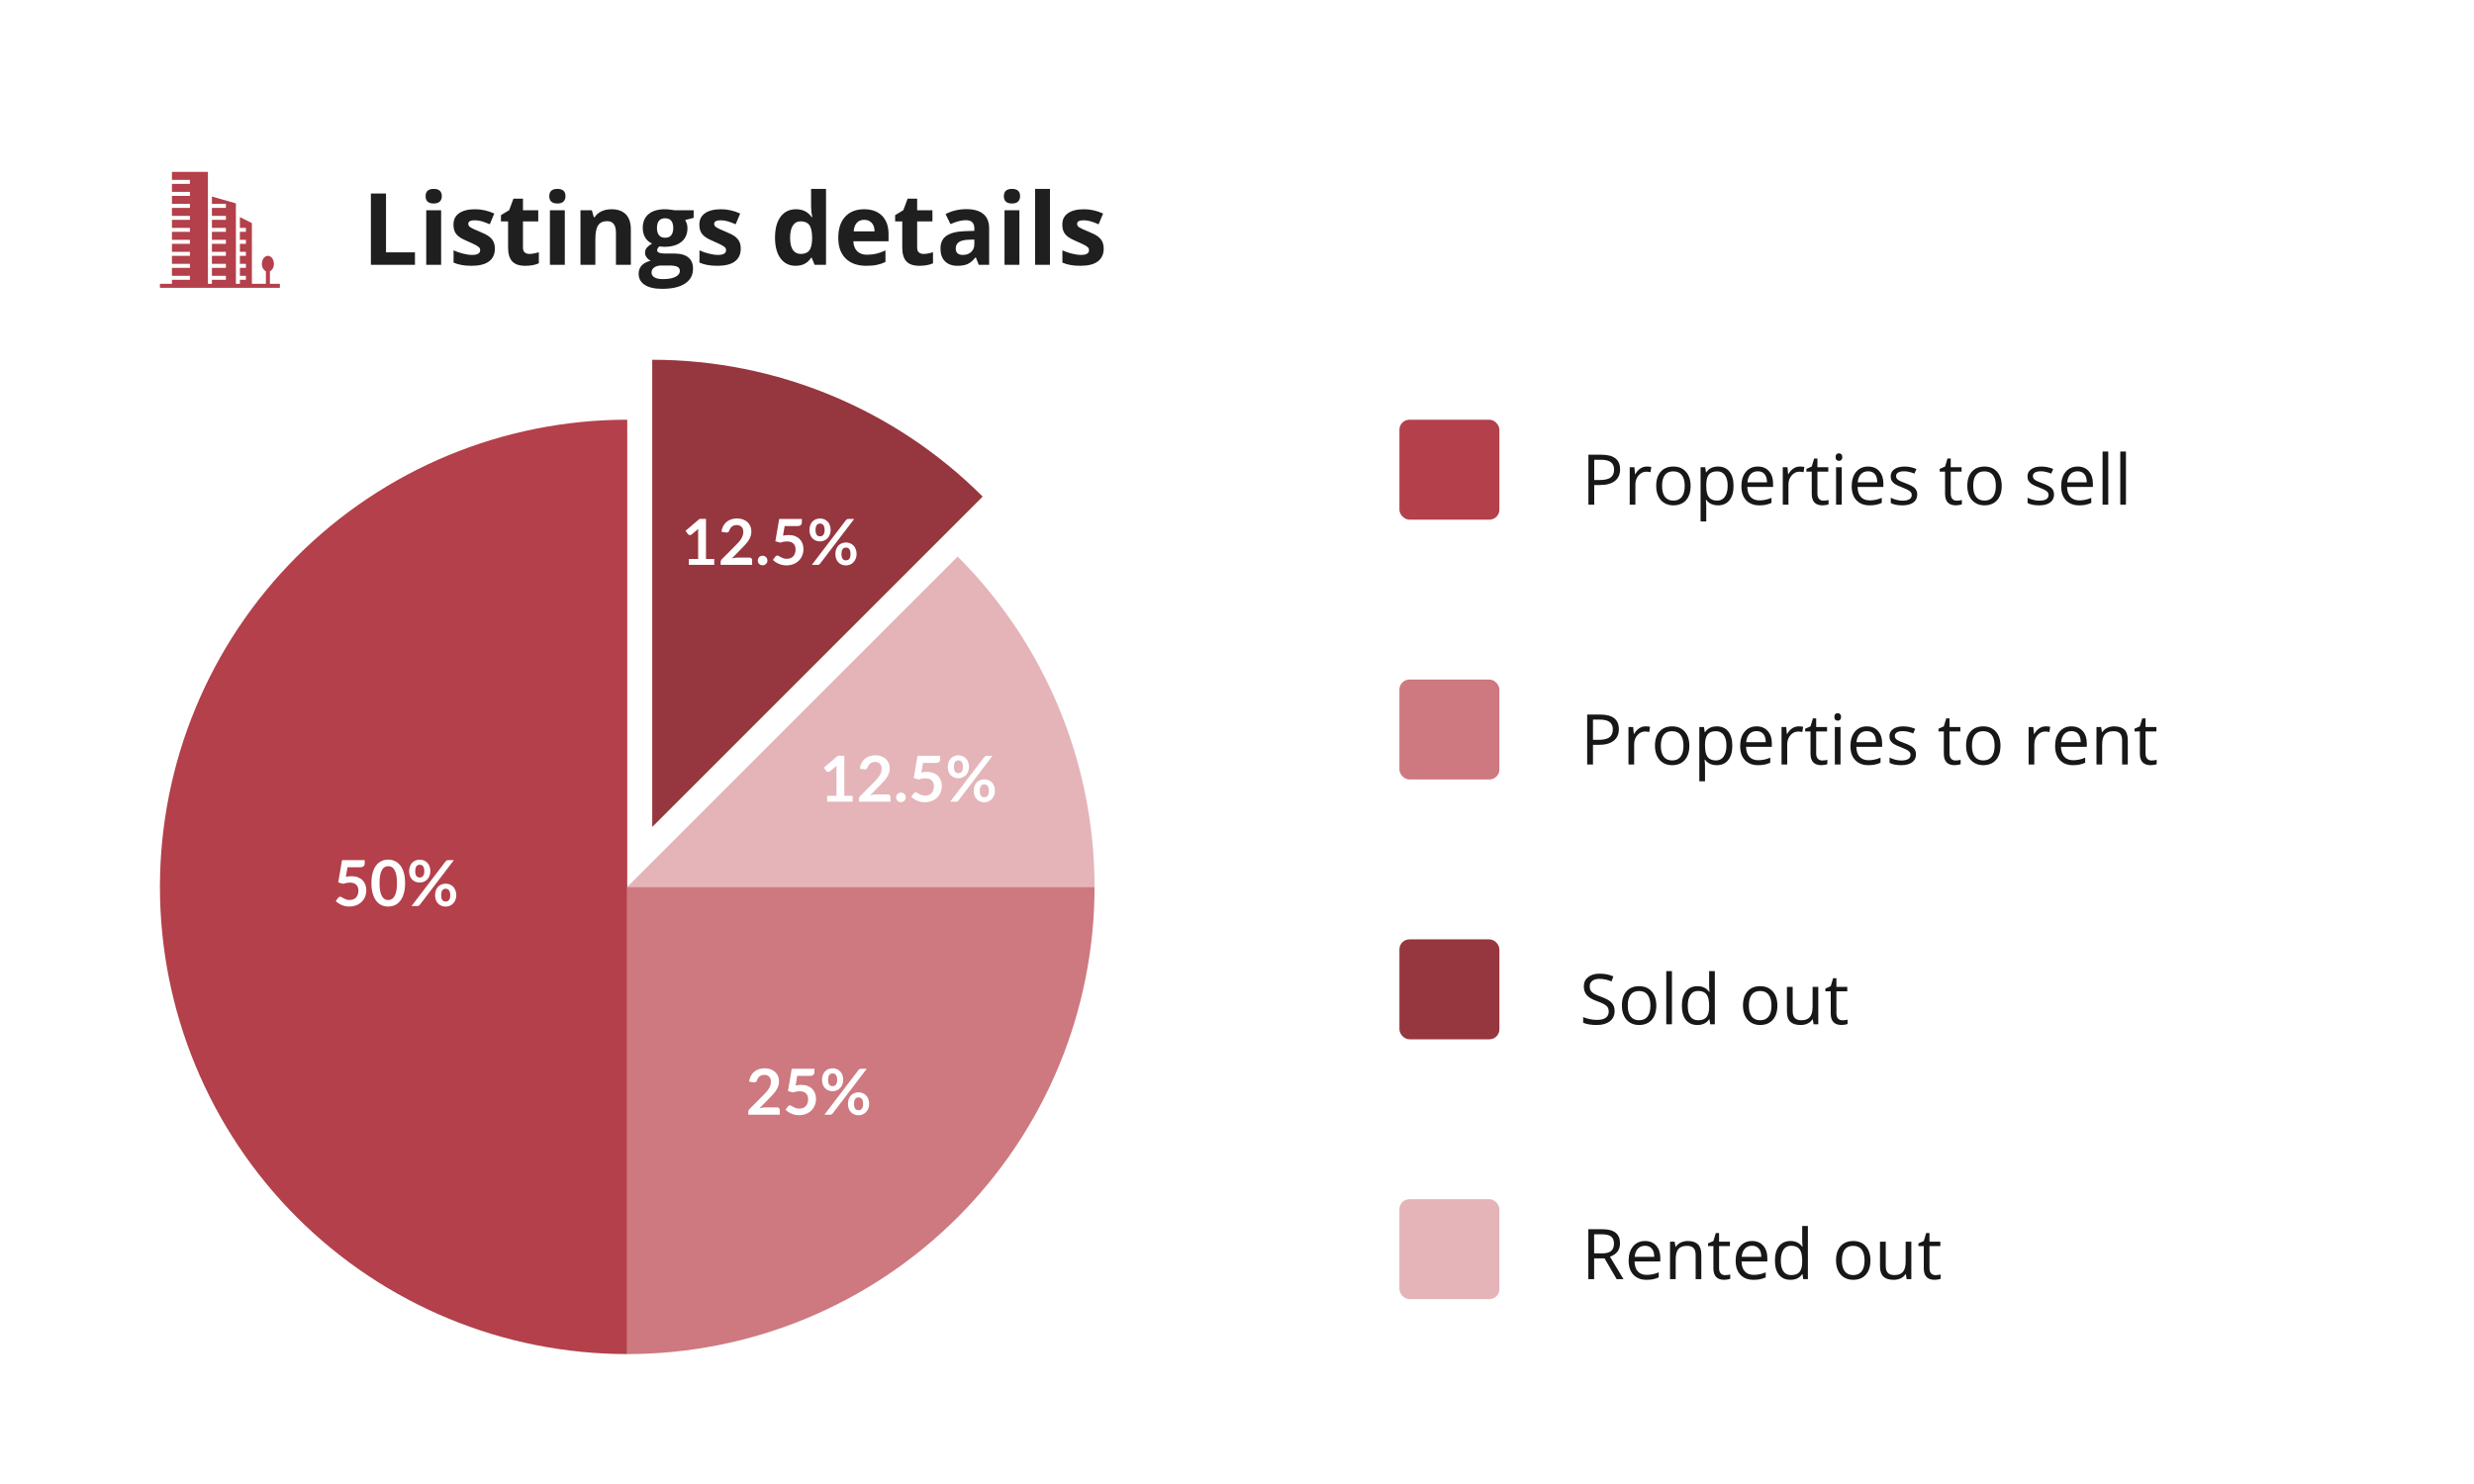 <svg width="495" height="297" viewBox="0 0 495 297" fill="none" xmlns="http://www.w3.org/2000/svg">
<g filter="url(#filter0_d)">
<rect x="8" y="8" width="479" height="281" rx="5" fill="white"/>
</g>
<path d="M125.5 271C100.702 271 76.92 261.149 59.386 243.614C41.851 226.08 32 202.298 32 177.5C32 152.702 41.851 128.92 59.386 111.386C76.92 93.851 100.702 84 125.5 84V177.5L125.5 271Z" fill="#B3404A"/>
<path d="M69.205 175.478C69.409 175.435 69.603 175.406 69.79 175.389C69.976 175.368 70.156 175.357 70.33 175.357C70.813 175.357 71.239 175.429 71.607 175.573C71.976 175.717 72.285 175.916 72.535 176.17C72.785 176.425 72.974 176.723 73.101 177.066C73.228 177.405 73.291 177.772 73.291 178.166C73.291 178.653 73.204 179.098 73.031 179.5C72.861 179.902 72.624 180.248 72.319 180.536C72.014 180.82 71.652 181.04 71.232 181.197C70.817 181.353 70.364 181.432 69.873 181.432C69.585 181.432 69.311 181.402 69.053 181.343C68.794 181.283 68.551 181.205 68.322 181.108C68.098 181.006 67.888 180.892 67.693 180.765C67.502 180.633 67.331 180.496 67.178 180.352L67.661 179.684C67.763 179.54 67.896 179.468 68.061 179.468C68.168 179.468 68.275 179.502 68.386 179.57C68.496 179.638 68.621 179.712 68.76 179.792C68.905 179.873 69.072 179.947 69.263 180.015C69.457 180.083 69.69 180.116 69.962 180.116C70.25 180.116 70.504 180.07 70.724 179.977C70.944 179.883 71.126 179.754 71.27 179.589C71.419 179.42 71.529 179.22 71.601 178.992C71.677 178.759 71.715 178.507 71.715 178.236C71.715 177.736 71.569 177.346 71.277 177.066C70.989 176.782 70.561 176.641 69.993 176.641C69.557 176.641 69.11 176.721 68.653 176.882L67.674 176.602L68.436 172.142H72.974V172.809C72.974 173.033 72.904 173.216 72.764 173.355C72.624 173.495 72.387 173.565 72.052 173.565H69.529L69.205 175.478ZM81.051 176.736C81.051 177.537 80.964 178.233 80.79 178.826C80.621 179.415 80.384 179.902 80.079 180.288C79.778 180.673 79.42 180.962 79.005 181.152C78.594 181.339 78.149 181.432 77.67 181.432C77.192 181.432 76.747 181.339 76.336 181.152C75.929 180.962 75.576 180.673 75.275 180.288C74.974 179.902 74.739 179.415 74.569 178.826C74.4 178.233 74.315 177.537 74.315 176.736C74.315 175.931 74.4 175.234 74.569 174.645C74.739 174.056 74.974 173.569 75.275 173.184C75.576 172.798 75.929 172.512 76.336 172.326C76.747 172.135 77.192 172.04 77.67 172.04C78.149 172.04 78.594 172.135 79.005 172.326C79.42 172.512 79.778 172.798 80.079 173.184C80.384 173.569 80.621 174.056 80.79 174.645C80.964 175.234 81.051 175.931 81.051 176.736ZM79.43 176.736C79.43 176.071 79.382 175.52 79.284 175.084C79.187 174.647 79.056 174.3 78.89 174.042C78.729 173.783 78.543 173.603 78.331 173.501C78.119 173.396 77.899 173.343 77.67 173.343C77.446 173.343 77.228 173.396 77.016 173.501C76.808 173.603 76.624 173.783 76.463 174.042C76.302 174.3 76.173 174.647 76.075 175.084C75.982 175.52 75.936 176.071 75.936 176.736C75.936 177.401 75.982 177.952 76.075 178.388C76.173 178.824 76.302 179.172 76.463 179.43C76.624 179.689 76.808 179.871 77.016 179.977C77.228 180.078 77.446 180.129 77.67 180.129C77.899 180.129 78.119 180.078 78.331 179.977C78.543 179.871 78.729 179.689 78.89 179.43C79.056 179.172 79.187 178.824 79.284 178.388C79.382 177.952 79.43 177.401 79.43 176.736ZM86.104 174.366C86.104 174.713 86.044 175.027 85.926 175.306C85.811 175.586 85.657 175.825 85.462 176.024C85.267 176.219 85.04 176.369 84.782 176.475C84.523 176.581 84.254 176.634 83.975 176.634C83.67 176.634 83.388 176.581 83.13 176.475C82.871 176.369 82.647 176.219 82.456 176.024C82.27 175.825 82.124 175.586 82.018 175.306C81.912 175.027 81.859 174.713 81.859 174.366C81.859 174.01 81.912 173.688 82.018 173.4C82.124 173.112 82.27 172.868 82.456 172.669C82.647 172.47 82.871 172.317 83.13 172.212C83.388 172.101 83.67 172.046 83.975 172.046C84.28 172.046 84.562 172.101 84.82 172.212C85.083 172.317 85.309 172.47 85.5 172.669C85.691 172.868 85.839 173.112 85.945 173.4C86.051 173.688 86.104 174.01 86.104 174.366ZM84.896 174.366C84.896 174.12 84.871 173.915 84.82 173.749C84.773 173.584 84.708 173.451 84.623 173.349C84.543 173.247 84.445 173.175 84.331 173.133C84.221 173.086 84.102 173.063 83.975 173.063C83.848 173.063 83.729 173.086 83.619 173.133C83.509 173.175 83.414 173.247 83.333 173.349C83.257 173.451 83.195 173.584 83.149 173.749C83.102 173.915 83.079 174.12 83.079 174.366C83.079 174.603 83.102 174.802 83.149 174.963C83.195 175.12 83.257 175.247 83.333 175.344C83.414 175.442 83.509 175.512 83.619 175.554C83.729 175.596 83.848 175.617 83.975 175.617C84.102 175.617 84.221 175.596 84.331 175.554C84.445 175.512 84.543 175.442 84.623 175.344C84.708 175.247 84.773 175.12 84.82 174.963C84.871 174.802 84.896 174.603 84.896 174.366ZM89.16 172.389C89.215 172.326 89.279 172.269 89.351 172.218C89.427 172.167 89.533 172.142 89.668 172.142H90.812L83.988 181.095C83.933 181.163 83.867 181.22 83.791 181.267C83.714 181.309 83.621 181.33 83.511 181.33H82.342L89.16 172.389ZM91.295 179.17C91.295 179.517 91.236 179.83 91.117 180.11C91.003 180.39 90.848 180.629 90.653 180.828C90.459 181.023 90.232 181.175 89.973 181.286C89.715 181.392 89.446 181.444 89.166 181.444C88.861 181.444 88.58 181.392 88.321 181.286C88.063 181.175 87.838 181.023 87.648 180.828C87.461 180.629 87.315 180.39 87.209 180.11C87.103 179.83 87.05 179.517 87.05 179.17C87.05 178.814 87.103 178.492 87.209 178.204C87.315 177.916 87.461 177.672 87.648 177.473C87.838 177.274 88.063 177.121 88.321 177.015C88.58 176.905 88.861 176.85 89.166 176.85C89.471 176.85 89.753 176.905 90.011 177.015C90.274 177.121 90.499 177.274 90.685 177.473C90.876 177.672 91.024 177.916 91.13 178.204C91.24 178.492 91.295 178.814 91.295 179.17ZM90.081 179.17C90.081 178.924 90.058 178.718 90.011 178.553C89.965 178.388 89.899 178.255 89.814 178.153C89.734 178.051 89.637 177.979 89.522 177.937C89.412 177.89 89.293 177.867 89.166 177.867C89.039 177.867 88.921 177.89 88.811 177.937C88.7 177.979 88.605 178.051 88.525 178.153C88.444 178.255 88.381 178.388 88.334 178.553C88.292 178.718 88.27 178.924 88.27 179.17C88.27 179.407 88.292 179.606 88.334 179.767C88.381 179.928 88.444 180.057 88.525 180.155C88.605 180.252 88.7 180.322 88.811 180.364C88.921 180.407 89.039 180.428 89.166 180.428C89.293 180.428 89.412 180.407 89.522 180.364C89.637 180.322 89.734 180.252 89.814 180.155C89.899 180.057 89.965 179.928 90.011 179.767C90.058 179.606 90.081 179.407 90.081 179.17Z" fill="white"/>
<path d="M191.614 111.386C209.149 128.92 219 152.702 219 177.5L125.5 177.5L191.614 111.386Z" fill="#E4B4B8"/>
<path d="M170.586 159.276V160.451H165.502V159.276H167.364V153.919C167.364 153.707 167.371 153.489 167.383 153.264L166.062 154.37C165.985 154.429 165.909 154.467 165.833 154.484C165.761 154.497 165.691 154.497 165.623 154.484C165.56 154.472 165.502 154.451 165.452 154.421C165.401 154.387 165.363 154.351 165.337 154.313L164.842 153.633L167.644 151.25H168.934V159.276H170.586ZM177.615 158.99C177.784 158.99 177.918 159.038 178.015 159.136C178.117 159.229 178.168 159.354 178.168 159.511V160.451H171.864V159.93C171.864 159.824 171.885 159.714 171.928 159.6C171.974 159.481 172.046 159.375 172.144 159.282L174.933 156.486C175.166 156.249 175.374 156.022 175.556 155.806C175.742 155.59 175.897 155.376 176.02 155.164C176.143 154.953 176.236 154.739 176.3 154.523C176.367 154.302 176.401 154.071 176.401 153.83C176.401 153.61 176.369 153.417 176.306 153.252C176.242 153.082 176.151 152.94 176.033 152.826C175.918 152.712 175.778 152.627 175.613 152.572C175.452 152.512 175.27 152.483 175.067 152.483C174.88 152.483 174.707 152.51 174.546 152.565C174.389 152.616 174.249 152.69 174.126 152.788C174.003 152.881 173.9 152.991 173.815 153.118C173.73 153.245 173.667 153.385 173.624 153.538C173.552 153.732 173.459 153.862 173.345 153.925C173.23 153.989 173.065 154.004 172.849 153.97L172.023 153.824C172.087 153.383 172.209 152.997 172.392 152.667C172.574 152.332 172.8 152.055 173.072 151.835C173.347 151.61 173.66 151.443 174.012 151.333C174.368 151.218 174.749 151.161 175.156 151.161C175.579 151.161 175.967 151.225 176.319 151.352C176.67 151.475 176.971 151.65 177.221 151.879C177.471 152.108 177.666 152.383 177.806 152.705C177.945 153.027 178.015 153.385 178.015 153.779C178.015 154.118 177.964 154.431 177.863 154.72C177.765 155.008 177.632 155.283 177.462 155.546C177.297 155.808 177.102 156.062 176.878 156.308C176.653 156.554 176.418 156.804 176.172 157.058L174.101 159.174C174.3 159.115 174.497 159.07 174.692 159.041C174.891 159.007 175.079 158.99 175.257 158.99H177.615ZM179.3 159.587C179.3 159.456 179.323 159.331 179.37 159.212C179.421 159.093 179.488 158.992 179.573 158.907C179.658 158.822 179.759 158.755 179.878 158.704C179.997 158.653 180.124 158.627 180.259 158.627C180.395 158.627 180.52 158.653 180.634 158.704C180.753 158.755 180.854 158.822 180.939 158.907C181.028 158.992 181.098 159.093 181.149 159.212C181.2 159.331 181.225 159.456 181.225 159.587C181.225 159.723 181.2 159.85 181.149 159.968C181.098 160.083 181.028 160.182 180.939 160.267C180.854 160.352 180.753 160.417 180.634 160.464C180.52 160.515 180.395 160.54 180.259 160.54C180.124 160.54 179.997 160.515 179.878 160.464C179.759 160.417 179.658 160.352 179.573 160.267C179.488 160.182 179.421 160.083 179.37 159.968C179.323 159.85 179.3 159.723 179.3 159.587ZM184.349 154.599C184.552 154.556 184.747 154.527 184.934 154.51C185.12 154.489 185.3 154.478 185.474 154.478C185.957 154.478 186.382 154.55 186.751 154.694C187.12 154.838 187.429 155.037 187.679 155.291C187.929 155.546 188.117 155.844 188.244 156.187C188.371 156.526 188.435 156.893 188.435 157.287C188.435 157.774 188.348 158.219 188.174 158.621C188.005 159.024 187.768 159.369 187.463 159.657C187.158 159.941 186.795 160.161 186.376 160.318C185.961 160.474 185.508 160.553 185.016 160.553C184.728 160.553 184.455 160.523 184.197 160.464C183.938 160.405 183.695 160.326 183.466 160.229C183.241 160.127 183.032 160.013 182.837 159.886C182.646 159.754 182.474 159.617 182.322 159.473L182.805 158.805C182.907 158.661 183.04 158.589 183.205 158.589C183.311 158.589 183.419 158.623 183.529 158.691C183.639 158.759 183.764 158.833 183.904 158.913C184.048 158.994 184.216 159.068 184.406 159.136C184.601 159.204 184.834 159.237 185.105 159.237C185.393 159.237 185.647 159.191 185.868 159.098C186.088 159.004 186.27 158.875 186.414 158.71C186.562 158.541 186.673 158.342 186.745 158.113C186.821 157.88 186.859 157.628 186.859 157.357C186.859 156.857 186.713 156.467 186.421 156.187C186.132 155.904 185.705 155.762 185.137 155.762C184.701 155.762 184.254 155.842 183.796 156.003L182.818 155.724L183.58 151.263H188.117V151.93C188.117 152.154 188.047 152.337 187.907 152.476C187.768 152.616 187.53 152.686 187.196 152.686H184.673L184.349 154.599ZM193.875 153.487C193.875 153.834 193.816 154.148 193.697 154.427C193.583 154.707 193.428 154.946 193.233 155.145C193.039 155.34 192.812 155.491 192.554 155.596C192.295 155.702 192.026 155.755 191.747 155.755C191.441 155.755 191.16 155.702 190.901 155.596C190.643 155.491 190.418 155.34 190.228 155.145C190.041 154.946 189.895 154.707 189.789 154.427C189.683 154.148 189.63 153.834 189.63 153.487C189.63 153.131 189.683 152.809 189.789 152.521C189.895 152.233 190.041 151.989 190.228 151.79C190.418 151.591 190.643 151.439 190.901 151.333C191.16 151.223 191.441 151.167 191.747 151.167C192.052 151.167 192.333 151.223 192.592 151.333C192.854 151.439 193.081 151.591 193.272 151.79C193.462 151.989 193.61 152.233 193.716 152.521C193.822 152.809 193.875 153.131 193.875 153.487ZM192.668 153.487C192.668 153.241 192.642 153.036 192.592 152.87C192.545 152.705 192.479 152.572 192.395 152.47C192.314 152.368 192.217 152.296 192.102 152.254C191.992 152.207 191.874 152.184 191.747 152.184C191.619 152.184 191.501 152.207 191.391 152.254C191.281 152.296 191.185 152.368 191.105 152.47C191.028 152.572 190.967 152.705 190.92 152.87C190.874 153.036 190.851 153.241 190.851 153.487C190.851 153.724 190.874 153.923 190.92 154.084C190.967 154.241 191.028 154.368 191.105 154.465C191.185 154.563 191.281 154.633 191.391 154.675C191.501 154.717 191.619 154.739 191.747 154.739C191.874 154.739 191.992 154.717 192.102 154.675C192.217 154.633 192.314 154.563 192.395 154.465C192.479 154.368 192.545 154.241 192.592 154.084C192.642 153.923 192.668 153.724 192.668 153.487ZM196.932 151.511C196.987 151.447 197.05 151.39 197.122 151.339C197.199 151.288 197.304 151.263 197.44 151.263H198.584L191.759 160.216C191.704 160.284 191.638 160.341 191.562 160.388C191.486 160.43 191.393 160.451 191.283 160.451H190.113L196.932 151.511ZM199.067 158.291C199.067 158.638 199.007 158.952 198.889 159.231C198.774 159.511 198.62 159.75 198.425 159.949C198.23 160.144 198.003 160.297 197.745 160.407C197.487 160.513 197.218 160.566 196.938 160.566C196.633 160.566 196.351 160.513 196.093 160.407C195.834 160.297 195.61 160.144 195.419 159.949C195.233 159.75 195.087 159.511 194.981 159.231C194.875 158.952 194.822 158.638 194.822 158.291C194.822 157.935 194.875 157.613 194.981 157.325C195.087 157.037 195.233 156.793 195.419 156.594C195.61 156.395 195.834 156.242 196.093 156.137C196.351 156.026 196.633 155.971 196.938 155.971C197.243 155.971 197.525 156.026 197.783 156.137C198.046 156.242 198.27 156.395 198.457 156.594C198.647 156.793 198.796 157.037 198.902 157.325C199.012 157.613 199.067 157.935 199.067 158.291ZM197.853 158.291C197.853 158.045 197.83 157.84 197.783 157.674C197.737 157.509 197.671 157.376 197.586 157.274C197.506 157.172 197.408 157.1 197.294 157.058C197.184 157.011 197.065 156.988 196.938 156.988C196.811 156.988 196.692 157.011 196.582 157.058C196.472 157.1 196.377 157.172 196.296 157.274C196.216 157.376 196.152 157.509 196.106 157.674C196.063 157.84 196.042 158.045 196.042 158.291C196.042 158.528 196.063 158.727 196.106 158.888C196.152 159.049 196.216 159.178 196.296 159.276C196.377 159.373 196.472 159.443 196.582 159.485C196.692 159.528 196.811 159.549 196.938 159.549C197.065 159.549 197.184 159.528 197.294 159.485C197.408 159.443 197.506 159.373 197.586 159.276C197.671 159.178 197.737 159.049 197.783 158.888C197.83 158.727 197.853 158.528 197.853 158.291Z" fill="white"/>
<path d="M219 177.5C219 189.779 216.582 201.937 211.883 213.281C207.184 224.625 200.297 234.932 191.614 243.614C182.932 252.297 172.625 259.184 161.281 263.883C149.937 268.582 137.779 271 125.5 271L125.5 177.5H219Z" fill="#CE787F"/>
<path d="M155.466 221.626C155.635 221.626 155.769 221.675 155.866 221.773C155.968 221.866 156.019 221.991 156.019 222.147V223.088H149.715V222.567C149.715 222.461 149.736 222.351 149.779 222.236C149.825 222.118 149.897 222.012 149.995 221.919L152.784 219.123C153.017 218.886 153.225 218.659 153.407 218.443C153.594 218.227 153.748 218.013 153.871 217.801C153.994 217.589 154.087 217.375 154.151 217.159C154.218 216.939 154.252 216.708 154.252 216.467C154.252 216.246 154.221 216.054 154.157 215.888C154.093 215.719 154.002 215.577 153.884 215.463C153.769 215.348 153.63 215.264 153.464 215.208C153.303 215.149 153.121 215.12 152.918 215.12C152.732 215.12 152.558 215.147 152.397 215.202C152.24 215.253 152.1 215.327 151.977 215.425C151.855 215.518 151.751 215.628 151.666 215.755C151.581 215.882 151.518 216.022 151.475 216.174C151.403 216.369 151.31 216.498 151.196 216.562C151.081 216.625 150.916 216.64 150.7 216.606L149.874 216.46C149.938 216.02 150.061 215.634 150.243 215.304C150.425 214.969 150.652 214.692 150.923 214.471C151.198 214.247 151.511 214.08 151.863 213.969C152.219 213.855 152.6 213.798 153.007 213.798C153.43 213.798 153.818 213.861 154.17 213.988C154.521 214.111 154.822 214.287 155.072 214.516C155.322 214.745 155.517 215.02 155.657 215.342C155.796 215.664 155.866 216.022 155.866 216.416C155.866 216.755 155.815 217.068 155.714 217.356C155.616 217.644 155.483 217.92 155.313 218.182C155.148 218.445 154.953 218.699 154.729 218.945C154.504 219.191 154.269 219.44 154.024 219.695L151.952 221.811C152.151 221.751 152.348 221.707 152.543 221.677C152.742 221.643 152.931 221.626 153.109 221.626H155.466ZM159.184 217.236C159.388 217.193 159.583 217.164 159.769 217.147C159.955 217.125 160.135 217.115 160.309 217.115C160.792 217.115 161.218 217.187 161.586 217.331C161.955 217.475 162.264 217.674 162.514 217.928C162.764 218.182 162.952 218.481 163.08 218.824C163.207 219.163 163.27 219.529 163.27 219.923C163.27 220.411 163.183 220.855 163.01 221.258C162.84 221.66 162.603 222.006 162.298 222.294C161.993 222.577 161.631 222.798 161.211 222.954C160.796 223.111 160.343 223.19 159.852 223.19C159.563 223.19 159.29 223.16 159.032 223.101C158.773 223.041 158.53 222.963 158.301 222.865C158.077 222.764 157.867 222.649 157.672 222.522C157.481 222.391 157.31 222.253 157.157 222.109L157.64 221.442C157.742 221.298 157.875 221.226 158.041 221.226C158.146 221.226 158.254 221.26 158.365 221.328C158.475 221.396 158.6 221.47 158.739 221.55C158.884 221.631 159.051 221.705 159.241 221.773C159.436 221.84 159.669 221.874 159.94 221.874C160.229 221.874 160.483 221.828 160.703 221.734C160.923 221.641 161.105 221.512 161.249 221.347C161.398 221.177 161.508 220.978 161.58 220.749C161.656 220.516 161.694 220.264 161.694 219.993C161.694 219.493 161.548 219.104 161.256 218.824C160.968 218.54 160.54 218.398 159.972 218.398C159.536 218.398 159.089 218.479 158.631 218.64L157.653 218.36L158.415 213.899H162.952V214.567C162.952 214.791 162.883 214.973 162.743 215.113C162.603 215.253 162.366 215.323 162.031 215.323H159.508L159.184 217.236ZM168.71 216.124C168.71 216.471 168.651 216.784 168.533 217.064C168.418 217.344 168.264 217.583 168.069 217.782C167.874 217.977 167.647 218.127 167.389 218.233C167.13 218.339 166.861 218.392 166.582 218.392C166.277 218.392 165.995 218.339 165.737 218.233C165.478 218.127 165.254 217.977 165.063 217.782C164.877 217.583 164.731 217.344 164.625 217.064C164.519 216.784 164.466 216.471 164.466 216.124C164.466 215.768 164.519 215.446 164.625 215.158C164.731 214.87 164.877 214.626 165.063 214.427C165.254 214.228 165.478 214.075 165.737 213.969C165.995 213.859 166.277 213.804 166.582 213.804C166.887 213.804 167.168 213.859 167.427 213.969C167.69 214.075 167.916 214.228 168.107 214.427C168.297 214.626 168.446 214.87 168.552 215.158C168.658 215.446 168.71 215.768 168.71 216.124ZM167.503 216.124C167.503 215.878 167.478 215.672 167.427 215.507C167.38 215.342 167.315 215.208 167.23 215.107C167.149 215.005 167.052 214.933 166.938 214.891C166.827 214.844 166.709 214.821 166.582 214.821C166.455 214.821 166.336 214.844 166.226 214.891C166.116 214.933 166.02 215.005 165.94 215.107C165.864 215.208 165.802 215.342 165.756 215.507C165.709 215.672 165.686 215.878 165.686 216.124C165.686 216.361 165.709 216.56 165.756 216.721C165.802 216.878 165.864 217.005 165.94 217.102C166.02 217.2 166.116 217.269 166.226 217.312C166.336 217.354 166.455 217.375 166.582 217.375C166.709 217.375 166.827 217.354 166.938 217.312C167.052 217.269 167.149 217.2 167.23 217.102C167.315 217.005 167.38 216.878 167.427 216.721C167.478 216.56 167.503 216.361 167.503 216.124ZM171.767 214.147C171.822 214.084 171.886 214.027 171.958 213.976C172.034 213.925 172.14 213.899 172.275 213.899H173.419L166.594 222.853C166.539 222.921 166.474 222.978 166.398 223.024C166.321 223.067 166.228 223.088 166.118 223.088H164.949L171.767 214.147ZM173.902 220.927C173.902 221.275 173.843 221.588 173.724 221.868C173.61 222.147 173.455 222.387 173.26 222.586C173.065 222.781 172.839 222.933 172.58 223.043C172.322 223.149 172.053 223.202 171.773 223.202C171.468 223.202 171.187 223.149 170.928 223.043C170.67 222.933 170.445 222.781 170.255 222.586C170.068 222.387 169.922 222.147 169.816 221.868C169.71 221.588 169.657 221.275 169.657 220.927C169.657 220.572 169.71 220.25 169.816 219.962C169.922 219.673 170.068 219.43 170.255 219.231C170.445 219.032 170.67 218.879 170.928 218.773C171.187 218.663 171.468 218.608 171.773 218.608C172.078 218.608 172.36 218.663 172.618 218.773C172.881 218.879 173.106 219.032 173.292 219.231C173.483 219.43 173.631 219.673 173.737 219.962C173.847 220.25 173.902 220.572 173.902 220.927ZM172.688 220.927C172.688 220.682 172.665 220.476 172.618 220.311C172.572 220.146 172.506 220.012 172.421 219.911C172.341 219.809 172.244 219.737 172.129 219.695C172.019 219.648 171.9 219.625 171.773 219.625C171.646 219.625 171.528 219.648 171.417 219.695C171.307 219.737 171.212 219.809 171.132 219.911C171.051 220.012 170.987 220.146 170.941 220.311C170.899 220.476 170.877 220.682 170.877 220.927C170.877 221.165 170.899 221.364 170.941 221.525C170.987 221.686 171.051 221.815 171.132 221.912C171.212 222.01 171.307 222.08 171.417 222.122C171.528 222.164 171.646 222.186 171.773 222.186C171.9 222.186 172.019 222.164 172.129 222.122C172.244 222.08 172.341 222.01 172.421 221.912C172.506 221.815 172.572 221.686 172.618 221.525C172.665 221.364 172.688 221.165 172.688 220.927Z" fill="white"/>
<path d="M130.5 72C155.298 72 179.08 81.851 196.614 99.385L130.5 165.5V72Z" fill="#96363E"/>
<path d="M142.906 111.873V113.049H137.823V111.873H139.685V106.517C139.685 106.305 139.691 106.087 139.704 105.862L138.382 106.968C138.306 107.027 138.229 107.065 138.153 107.082C138.081 107.095 138.011 107.095 137.944 107.082C137.88 107.069 137.823 107.048 137.772 107.019C137.721 106.985 137.683 106.949 137.658 106.911L137.162 106.231L139.964 103.848H141.254V111.873H142.906ZM149.935 111.587C150.105 111.587 150.238 111.636 150.336 111.733C150.437 111.827 150.488 111.952 150.488 112.108V113.049H144.184V112.528C144.184 112.422 144.206 112.312 144.248 112.197C144.295 112.079 144.367 111.973 144.464 111.88L147.254 109.084C147.487 108.846 147.694 108.62 147.876 108.404C148.063 108.188 148.217 107.974 148.34 107.762C148.463 107.55 148.556 107.336 148.62 107.12C148.688 106.9 148.722 106.669 148.722 106.428C148.722 106.207 148.69 106.015 148.626 105.849C148.563 105.68 148.472 105.538 148.353 105.424C148.239 105.309 148.099 105.224 147.934 105.169C147.773 105.11 147.59 105.08 147.387 105.08C147.201 105.08 147.027 105.108 146.866 105.163C146.709 105.214 146.569 105.288 146.447 105.385C146.324 105.479 146.22 105.589 146.135 105.716C146.051 105.843 145.987 105.983 145.945 106.135C145.873 106.33 145.779 106.459 145.665 106.523C145.551 106.586 145.385 106.601 145.169 106.567L144.343 106.421C144.407 105.981 144.53 105.595 144.712 105.265C144.894 104.93 145.121 104.653 145.392 104.432C145.667 104.208 145.981 104.04 146.332 103.93C146.688 103.816 147.069 103.759 147.476 103.759C147.9 103.759 148.287 103.822 148.639 103.949C148.991 104.072 149.291 104.248 149.541 104.477C149.791 104.706 149.986 104.981 150.126 105.303C150.266 105.625 150.336 105.983 150.336 106.377C150.336 106.716 150.285 107.029 150.183 107.317C150.086 107.605 149.952 107.881 149.783 108.143C149.617 108.406 149.423 108.66 149.198 108.906C148.974 109.151 148.738 109.401 148.493 109.656L146.421 111.772C146.62 111.712 146.817 111.668 147.012 111.638C147.211 111.604 147.4 111.587 147.578 111.587H149.935ZM151.62 112.185C151.62 112.053 151.643 111.928 151.69 111.81C151.741 111.691 151.809 111.589 151.893 111.505C151.978 111.42 152.08 111.352 152.198 111.301C152.317 111.251 152.444 111.225 152.58 111.225C152.715 111.225 152.84 111.251 152.955 111.301C153.073 111.352 153.175 111.42 153.26 111.505C153.348 111.589 153.418 111.691 153.469 111.81C153.52 111.928 153.545 112.053 153.545 112.185C153.545 112.32 153.52 112.447 153.469 112.566C153.418 112.68 153.348 112.78 153.26 112.865C153.175 112.949 153.073 113.015 152.955 113.062C152.84 113.112 152.715 113.138 152.58 113.138C152.444 113.138 152.317 113.112 152.198 113.062C152.08 113.015 151.978 112.949 151.893 112.865C151.809 112.78 151.741 112.68 151.69 112.566C151.643 112.447 151.62 112.32 151.62 112.185ZM156.669 107.196C156.873 107.154 157.068 107.124 157.254 107.107C157.44 107.086 157.62 107.076 157.794 107.076C158.277 107.076 158.703 107.148 159.071 107.292C159.44 107.436 159.749 107.635 159.999 107.889C160.249 108.143 160.437 108.442 160.565 108.785C160.692 109.124 160.755 109.49 160.755 109.884C160.755 110.372 160.668 110.816 160.495 111.219C160.325 111.621 160.088 111.966 159.783 112.255C159.478 112.538 159.116 112.759 158.696 112.915C158.281 113.072 157.828 113.15 157.337 113.15C157.048 113.15 156.775 113.121 156.517 113.062C156.258 113.002 156.015 112.924 155.786 112.826C155.562 112.725 155.352 112.61 155.157 112.483C154.966 112.352 154.795 112.214 154.642 112.07L155.125 111.403C155.227 111.259 155.36 111.187 155.526 111.187C155.631 111.187 155.739 111.221 155.85 111.289C155.96 111.356 156.085 111.431 156.225 111.511C156.369 111.592 156.536 111.666 156.727 111.733C156.921 111.801 157.154 111.835 157.426 111.835C157.714 111.835 157.968 111.789 158.188 111.695C158.408 111.602 158.59 111.473 158.735 111.308C158.883 111.138 158.993 110.939 159.065 110.71C159.141 110.477 159.179 110.225 159.179 109.954C159.179 109.454 159.033 109.065 158.741 108.785C158.453 108.501 158.025 108.359 157.457 108.359C157.021 108.359 156.574 108.44 156.117 108.601L155.138 108.321L155.9 103.86H160.437V104.528C160.437 104.752 160.368 104.934 160.228 105.074C160.088 105.214 159.851 105.284 159.516 105.284H156.993L156.669 107.196ZM166.196 106.084C166.196 106.432 166.136 106.745 166.018 107.025C165.903 107.304 165.749 107.544 165.554 107.743C165.359 107.938 165.132 108.088 164.874 108.194C164.615 108.3 164.346 108.353 164.067 108.353C163.762 108.353 163.48 108.3 163.222 108.194C162.963 108.088 162.739 107.938 162.548 107.743C162.362 107.544 162.216 107.304 162.11 107.025C162.004 106.745 161.951 106.432 161.951 106.084C161.951 105.729 162.004 105.407 162.11 105.119C162.216 104.831 162.362 104.587 162.548 104.388C162.739 104.189 162.963 104.036 163.222 103.93C163.48 103.82 163.762 103.765 164.067 103.765C164.372 103.765 164.654 103.82 164.912 103.93C165.175 104.036 165.401 104.189 165.592 104.388C165.782 104.587 165.931 104.831 166.037 105.119C166.143 105.407 166.196 105.729 166.196 106.084ZM164.988 106.084C164.988 105.839 164.963 105.633 164.912 105.468C164.865 105.303 164.8 105.169 164.715 105.068C164.634 104.966 164.537 104.894 164.423 104.852C164.313 104.805 164.194 104.782 164.067 104.782C163.94 104.782 163.821 104.805 163.711 104.852C163.601 104.894 163.506 104.966 163.425 105.068C163.349 105.169 163.287 105.303 163.241 105.468C163.194 105.633 163.171 105.839 163.171 106.084C163.171 106.322 163.194 106.521 163.241 106.682C163.287 106.838 163.349 106.966 163.425 107.063C163.506 107.16 163.601 107.23 163.711 107.273C163.821 107.315 163.94 107.336 164.067 107.336C164.194 107.336 164.313 107.315 164.423 107.273C164.537 107.23 164.634 107.16 164.715 107.063C164.8 106.966 164.865 106.838 164.912 106.682C164.963 106.521 164.988 106.322 164.988 106.084ZM169.252 104.108C169.307 104.045 169.371 103.987 169.443 103.937C169.519 103.886 169.625 103.86 169.76 103.86H170.904L164.08 112.814C164.024 112.881 163.959 112.939 163.883 112.985C163.806 113.028 163.713 113.049 163.603 113.049H162.434L169.252 104.108ZM171.387 110.888C171.387 111.236 171.328 111.549 171.209 111.829C171.095 112.108 170.94 112.348 170.745 112.547C170.55 112.742 170.324 112.894 170.065 113.004C169.807 113.11 169.538 113.163 169.258 113.163C168.953 113.163 168.672 113.11 168.413 113.004C168.155 112.894 167.93 112.742 167.74 112.547C167.553 112.348 167.407 112.108 167.301 111.829C167.195 111.549 167.142 111.236 167.142 110.888C167.142 110.532 167.195 110.211 167.301 109.922C167.407 109.634 167.553 109.391 167.74 109.192C167.93 108.993 168.155 108.84 168.413 108.734C168.672 108.624 168.953 108.569 169.258 108.569C169.563 108.569 169.845 108.624 170.103 108.734C170.366 108.84 170.591 108.993 170.777 109.192C170.968 109.391 171.116 109.634 171.222 109.922C171.332 110.211 171.387 110.532 171.387 110.888ZM170.173 110.888C170.173 110.643 170.15 110.437 170.103 110.272C170.057 110.107 169.991 109.973 169.906 109.872C169.826 109.77 169.729 109.698 169.614 109.656C169.504 109.609 169.385 109.586 169.258 109.586C169.131 109.586 169.013 109.609 168.902 109.656C168.792 109.698 168.697 109.77 168.617 109.872C168.536 109.973 168.473 110.107 168.426 110.272C168.384 110.437 168.362 110.643 168.362 110.888C168.362 111.126 168.384 111.325 168.426 111.486C168.473 111.647 168.536 111.776 168.617 111.873C168.697 111.971 168.792 112.041 168.902 112.083C169.013 112.125 169.131 112.147 169.258 112.147C169.385 112.147 169.504 112.125 169.614 112.083C169.729 112.041 169.826 111.971 169.906 111.873C169.991 111.776 170.057 111.647 170.103 111.486C170.15 111.325 170.173 111.126 170.173 110.888Z" fill="white"/>
<path d="M324.147 93.918C324.147 94.93 323.801 95.709 323.108 96.256C322.42 96.798 321.434 97.069 320.148 97.069H318.973V101H317.811V91.006H320.401C322.899 91.006 324.147 91.977 324.147 93.918ZM318.973 96.071H320.019C321.049 96.071 321.794 95.905 322.254 95.572C322.714 95.24 322.944 94.706 322.944 93.973C322.944 93.312 322.728 92.82 322.295 92.496C321.862 92.172 321.188 92.011 320.271 92.011H318.973V96.071ZM329.493 93.371C329.826 93.371 330.124 93.398 330.389 93.453L330.231 94.506C329.922 94.438 329.648 94.403 329.411 94.403C328.805 94.403 328.285 94.649 327.853 95.142C327.424 95.634 327.21 96.247 327.21 96.981V101H326.075V93.508H327.012L327.142 94.895H327.196C327.474 94.408 327.809 94.032 328.201 93.768C328.593 93.503 329.024 93.371 329.493 93.371ZM338.257 97.247C338.257 98.468 337.949 99.423 337.334 100.111C336.719 100.795 335.869 101.137 334.784 101.137C334.114 101.137 333.52 100.979 333 100.665C332.48 100.351 332.079 99.899 331.797 99.311C331.514 98.724 331.373 98.035 331.373 97.247C331.373 96.026 331.678 95.076 332.289 94.397C332.9 93.713 333.747 93.371 334.832 93.371C335.88 93.371 336.712 93.72 337.327 94.417C337.947 95.114 338.257 96.058 338.257 97.247ZM332.549 97.247C332.549 98.204 332.74 98.933 333.123 99.435C333.506 99.936 334.069 100.187 334.812 100.187C335.554 100.187 336.117 99.938 336.5 99.441C336.887 98.94 337.081 98.209 337.081 97.247C337.081 96.295 336.887 95.572 336.5 95.08C336.117 94.583 335.55 94.335 334.798 94.335C334.055 94.335 333.494 94.579 333.116 95.066C332.738 95.554 332.549 96.281 332.549 97.247ZM343.739 101.137C343.252 101.137 342.805 101.048 342.399 100.87C341.998 100.688 341.661 100.41 341.388 100.036H341.306C341.36 100.474 341.388 100.888 341.388 101.28V104.363H340.253V93.508H341.176L341.333 94.533H341.388C341.679 94.123 342.019 93.827 342.406 93.644C342.794 93.462 343.238 93.371 343.739 93.371C344.733 93.371 345.498 93.711 346.036 94.39C346.578 95.069 346.85 96.021 346.85 97.247C346.85 98.478 346.574 99.435 346.022 100.118C345.476 100.797 344.715 101.137 343.739 101.137ZM343.575 94.335C342.81 94.335 342.256 94.547 341.914 94.971C341.572 95.394 341.397 96.069 341.388 96.994V97.247C341.388 98.3 341.563 99.054 341.914 99.51C342.265 99.961 342.828 100.187 343.603 100.187C344.25 100.187 344.756 99.924 345.12 99.4C345.489 98.876 345.674 98.154 345.674 97.233C345.674 96.299 345.489 95.584 345.12 95.087C344.756 94.586 344.241 94.335 343.575 94.335ZM352.004 101.137C350.896 101.137 350.021 100.799 349.379 100.125C348.741 99.451 348.422 98.514 348.422 97.315C348.422 96.108 348.718 95.148 349.311 94.438C349.908 93.727 350.707 93.371 351.71 93.371C352.649 93.371 353.392 93.681 353.938 94.301C354.485 94.916 354.759 95.73 354.759 96.741V97.459H349.598C349.62 98.338 349.841 99.006 350.261 99.462C350.685 99.918 351.279 100.146 352.045 100.146C352.852 100.146 353.649 99.977 354.438 99.64V100.651C354.036 100.825 353.656 100.948 353.296 101.021C352.94 101.098 352.51 101.137 352.004 101.137ZM351.696 94.321C351.095 94.321 350.614 94.517 350.254 94.909C349.898 95.301 349.689 95.843 349.625 96.536H353.542C353.542 95.821 353.382 95.274 353.063 94.895C352.744 94.513 352.289 94.321 351.696 94.321ZM360.118 93.371C360.451 93.371 360.749 93.398 361.014 93.453L360.856 94.506C360.547 94.438 360.273 94.403 360.036 94.403C359.43 94.403 358.91 94.649 358.478 95.142C358.049 95.634 357.835 96.247 357.835 96.981V101H356.7V93.508H357.637L357.767 94.895H357.821C358.099 94.408 358.434 94.032 358.826 93.768C359.218 93.503 359.649 93.371 360.118 93.371ZM364.835 100.2C365.035 100.2 365.229 100.187 365.416 100.159C365.603 100.127 365.751 100.095 365.86 100.063V100.932C365.737 100.991 365.555 101.039 365.313 101.075C365.076 101.116 364.862 101.137 364.671 101.137C363.222 101.137 362.497 100.373 362.497 98.847V94.39H361.424V93.843L362.497 93.371L362.976 91.772H363.632V93.508H365.806V94.39H363.632V98.799C363.632 99.25 363.739 99.596 363.953 99.838C364.167 100.079 364.461 100.2 364.835 100.2ZM368.499 101H367.364V93.508H368.499V101ZM367.269 91.478C367.269 91.218 367.332 91.029 367.46 90.91C367.588 90.787 367.747 90.726 367.938 90.726C368.121 90.726 368.278 90.787 368.41 90.91C368.542 91.033 368.608 91.222 368.608 91.478C368.608 91.733 368.542 91.924 368.41 92.052C368.278 92.175 368.121 92.236 367.938 92.236C367.747 92.236 367.588 92.175 367.46 92.052C367.332 91.924 367.269 91.733 367.269 91.478ZM374.07 101.137C372.963 101.137 372.088 100.799 371.445 100.125C370.807 99.451 370.488 98.514 370.488 97.315C370.488 96.108 370.785 95.148 371.377 94.438C371.974 93.727 372.774 93.371 373.776 93.371C374.715 93.371 375.458 93.681 376.005 94.301C376.552 94.916 376.825 95.73 376.825 96.741V97.459H371.664C371.687 98.338 371.908 99.006 372.327 99.462C372.751 99.918 373.346 100.146 374.111 100.146C374.918 100.146 375.715 99.977 376.504 99.64V100.651C376.103 100.825 375.722 100.948 375.362 101.021C375.007 101.098 374.576 101.137 374.07 101.137ZM373.763 94.321C373.161 94.321 372.68 94.517 372.32 94.909C371.965 95.301 371.755 95.843 371.691 96.536H375.608C375.608 95.821 375.449 95.274 375.13 94.895C374.811 94.513 374.355 94.321 373.763 94.321ZM383.6 98.956C383.6 99.653 383.34 100.191 382.82 100.569C382.301 100.948 381.572 101.137 380.633 101.137C379.639 101.137 378.865 100.979 378.309 100.665V99.612C378.669 99.795 379.054 99.938 379.464 100.043C379.879 100.148 380.277 100.2 380.66 100.2C381.253 100.2 381.708 100.107 382.027 99.92C382.346 99.728 382.506 99.439 382.506 99.052C382.506 98.76 382.378 98.512 382.123 98.307C381.872 98.097 381.38 97.851 380.646 97.568C379.949 97.309 379.452 97.083 379.156 96.892C378.865 96.696 378.646 96.475 378.5 96.228C378.359 95.982 378.288 95.689 378.288 95.347C378.288 94.736 378.536 94.255 379.033 93.904C379.53 93.549 380.211 93.371 381.077 93.371C381.884 93.371 382.672 93.535 383.442 93.863L383.039 94.786C382.287 94.476 381.606 94.321 380.995 94.321C380.457 94.321 380.052 94.406 379.778 94.574C379.505 94.743 379.368 94.975 379.368 95.272C379.368 95.472 379.418 95.643 379.519 95.784C379.623 95.925 379.79 96.06 380.018 96.188C380.245 96.315 380.683 96.5 381.33 96.741C382.219 97.065 382.818 97.391 383.128 97.719C383.442 98.047 383.6 98.459 383.6 98.956ZM391.509 100.2C391.709 100.2 391.903 100.187 392.09 100.159C392.277 100.127 392.425 100.095 392.534 100.063V100.932C392.411 100.991 392.229 101.039 391.987 101.075C391.75 101.116 391.536 101.137 391.345 101.137C389.896 101.137 389.171 100.373 389.171 98.847V94.39H388.098V93.843L389.171 93.371L389.649 91.772H390.306V93.508H392.479V94.39H390.306V98.799C390.306 99.25 390.413 99.596 390.627 99.838C390.841 100.079 391.135 100.2 391.509 100.2ZM400.505 97.247C400.505 98.468 400.197 99.423 399.582 100.111C398.967 100.795 398.117 101.137 397.032 101.137C396.362 101.137 395.768 100.979 395.248 100.665C394.729 100.351 394.327 99.899 394.045 99.311C393.762 98.724 393.621 98.035 393.621 97.247C393.621 96.026 393.926 95.076 394.537 94.397C395.148 93.713 395.995 93.371 397.08 93.371C398.128 93.371 398.96 93.72 399.575 94.417C400.195 95.114 400.505 96.058 400.505 97.247ZM394.797 97.247C394.797 98.204 394.988 98.933 395.371 99.435C395.754 99.936 396.317 100.187 397.06 100.187C397.802 100.187 398.365 99.938 398.748 99.441C399.135 98.94 399.329 98.209 399.329 97.247C399.329 96.295 399.135 95.572 398.748 95.08C398.365 94.583 397.798 94.335 397.046 94.335C396.303 94.335 395.743 94.579 395.364 95.066C394.986 95.554 394.797 96.281 394.797 97.247ZM410.971 98.956C410.971 99.653 410.711 100.191 410.191 100.569C409.672 100.948 408.943 101.137 408.004 101.137C407.01 101.137 406.236 100.979 405.68 100.665V99.612C406.04 99.795 406.425 99.938 406.835 100.043C407.25 100.148 407.648 100.2 408.031 100.2C408.624 100.2 409.079 100.107 409.398 99.92C409.717 99.728 409.877 99.439 409.877 99.052C409.877 98.76 409.749 98.512 409.494 98.307C409.243 98.097 408.751 97.851 408.018 97.568C407.32 97.309 406.824 97.083 406.527 96.892C406.236 96.696 406.017 96.475 405.871 96.228C405.73 95.982 405.659 95.689 405.659 95.347C405.659 94.736 405.908 94.255 406.404 93.904C406.901 93.549 407.582 93.371 408.448 93.371C409.255 93.371 410.043 93.535 410.813 93.863L410.41 94.786C409.658 94.476 408.977 94.321 408.366 94.321C407.828 94.321 407.423 94.406 407.149 94.574C406.876 94.743 406.739 94.975 406.739 95.272C406.739 95.472 406.789 95.643 406.89 95.784C406.994 95.925 407.161 96.06 407.389 96.188C407.617 96.315 408.054 96.5 408.701 96.741C409.59 97.065 410.189 97.391 410.499 97.719C410.813 98.047 410.971 98.459 410.971 98.956ZM415.988 101.137C414.881 101.137 414.006 100.799 413.363 100.125C412.725 99.451 412.406 98.514 412.406 97.315C412.406 96.108 412.702 95.148 413.295 94.438C413.892 93.727 414.692 93.371 415.694 93.371C416.633 93.371 417.376 93.681 417.923 94.301C418.47 94.916 418.743 95.73 418.743 96.741V97.459H413.582C413.605 98.338 413.826 99.006 414.245 99.462C414.669 99.918 415.264 100.146 416.029 100.146C416.836 100.146 417.633 99.977 418.422 99.64V100.651C418.021 100.825 417.64 100.948 417.28 101.021C416.925 101.098 416.494 101.137 415.988 101.137ZM415.681 94.321C415.079 94.321 414.598 94.517 414.238 94.909C413.883 95.301 413.673 95.843 413.609 96.536H417.526C417.526 95.821 417.367 95.274 417.048 94.895C416.729 94.513 416.273 94.321 415.681 94.321ZM421.819 101H420.685V90.363H421.819V101ZM425.36 101H424.226V90.363H425.36V101Z" fill="#171717"/>
<rect x="280" y="84" width="20" height="20" rx="2" fill="#B3404A"/>
<path d="M323.899 145.918C323.899 146.93 323.553 147.709 322.86 148.256C322.172 148.798 321.186 149.069 319.9 149.069H318.725V153H317.562V143.006H320.153C322.651 143.006 323.899 143.977 323.899 145.918ZM318.725 148.071H319.771C320.8 148.071 321.546 147.905 322.006 147.572C322.466 147.24 322.696 146.706 322.696 145.973C322.696 145.312 322.48 144.82 322.047 144.496C321.614 144.173 320.939 144.011 320.023 144.011H318.725V148.071ZM329.245 145.371C329.578 145.371 329.876 145.398 330.141 145.453L329.983 146.506C329.674 146.438 329.4 146.403 329.163 146.403C328.557 146.403 328.037 146.649 327.604 147.142C327.176 147.634 326.962 148.247 326.962 148.98V153H325.827V145.508H326.764L326.894 146.896H326.948C327.226 146.408 327.561 146.032 327.953 145.768C328.345 145.503 328.776 145.371 329.245 145.371ZM338.009 149.247C338.009 150.468 337.701 151.423 337.086 152.111C336.471 152.795 335.621 153.137 334.536 153.137C333.866 153.137 333.271 152.979 332.752 152.665C332.232 152.351 331.831 151.899 331.549 151.312C331.266 150.724 331.125 150.035 331.125 149.247C331.125 148.026 331.43 147.076 332.041 146.396C332.652 145.713 333.499 145.371 334.584 145.371C335.632 145.371 336.464 145.72 337.079 146.417C337.699 147.114 338.009 148.058 338.009 149.247ZM332.301 149.247C332.301 150.204 332.492 150.933 332.875 151.435C333.258 151.936 333.821 152.187 334.563 152.187C335.306 152.187 335.869 151.938 336.252 151.441C336.639 150.94 336.833 150.209 336.833 149.247C336.833 148.295 336.639 147.572 336.252 147.08C335.869 146.583 335.302 146.335 334.55 146.335C333.807 146.335 333.246 146.579 332.868 147.066C332.49 147.554 332.301 148.281 332.301 149.247ZM343.491 153.137C343.004 153.137 342.557 153.048 342.151 152.87C341.75 152.688 341.413 152.41 341.14 152.036H341.058C341.112 152.474 341.14 152.888 341.14 153.28V156.363H340.005V145.508H340.928L341.085 146.533H341.14C341.431 146.123 341.771 145.827 342.158 145.645C342.546 145.462 342.99 145.371 343.491 145.371C344.485 145.371 345.25 145.711 345.788 146.39C346.33 147.069 346.602 148.021 346.602 149.247C346.602 150.478 346.326 151.435 345.774 152.118C345.228 152.797 344.466 153.137 343.491 153.137ZM343.327 146.335C342.562 146.335 342.008 146.547 341.666 146.971C341.324 147.395 341.149 148.069 341.14 148.994V149.247C341.14 150.3 341.315 151.054 341.666 151.51C342.017 151.961 342.58 152.187 343.354 152.187C344.002 152.187 344.507 151.924 344.872 151.4C345.241 150.876 345.426 150.154 345.426 149.233C345.426 148.299 345.241 147.584 344.872 147.087C344.507 146.586 343.993 146.335 343.327 146.335ZM351.756 153.137C350.648 153.137 349.773 152.799 349.131 152.125C348.493 151.451 348.174 150.514 348.174 149.315C348.174 148.108 348.47 147.148 349.062 146.438C349.66 145.727 350.459 145.371 351.462 145.371C352.401 145.371 353.144 145.681 353.69 146.301C354.237 146.916 354.511 147.729 354.511 148.741V149.459H349.35C349.372 150.339 349.593 151.006 350.013 151.462C350.437 151.918 351.031 152.146 351.797 152.146C352.604 152.146 353.401 151.977 354.189 151.64V152.651C353.788 152.825 353.408 152.948 353.048 153.021C352.692 153.098 352.262 153.137 351.756 153.137ZM351.448 146.321C350.847 146.321 350.366 146.517 350.006 146.909C349.65 147.301 349.441 147.843 349.377 148.536H353.294C353.294 147.821 353.134 147.274 352.815 146.896C352.496 146.513 352.041 146.321 351.448 146.321ZM359.87 145.371C360.203 145.371 360.501 145.398 360.766 145.453L360.608 146.506C360.299 146.438 360.025 146.403 359.788 146.403C359.182 146.403 358.662 146.649 358.229 147.142C357.801 147.634 357.587 148.247 357.587 148.98V153H356.452V145.508H357.389L357.519 146.896H357.573C357.851 146.408 358.186 146.032 358.578 145.768C358.97 145.503 359.401 145.371 359.87 145.371ZM364.587 152.2C364.787 152.2 364.981 152.187 365.168 152.159C365.355 152.127 365.503 152.095 365.612 152.063V152.932C365.489 152.991 365.307 153.039 365.065 153.075C364.828 153.116 364.614 153.137 364.423 153.137C362.974 153.137 362.249 152.373 362.249 150.847V146.39H361.176V145.843L362.249 145.371L362.728 143.771H363.384V145.508H365.558V146.39H363.384V150.799C363.384 151.25 363.491 151.596 363.705 151.838C363.919 152.079 364.213 152.2 364.587 152.2ZM368.251 153H367.116V145.508H368.251V153ZM367.021 143.478C367.021 143.218 367.084 143.029 367.212 142.91C367.34 142.787 367.499 142.726 367.69 142.726C367.873 142.726 368.03 142.787 368.162 142.91C368.294 143.033 368.36 143.222 368.36 143.478C368.36 143.733 368.294 143.924 368.162 144.052C368.03 144.175 367.873 144.236 367.69 144.236C367.499 144.236 367.34 144.175 367.212 144.052C367.084 143.924 367.021 143.733 367.021 143.478ZM373.822 153.137C372.715 153.137 371.84 152.799 371.197 152.125C370.559 151.451 370.24 150.514 370.24 149.315C370.24 148.108 370.536 147.148 371.129 146.438C371.726 145.727 372.526 145.371 373.528 145.371C374.467 145.371 375.21 145.681 375.757 146.301C376.304 146.916 376.577 147.729 376.577 148.741V149.459H371.416C371.439 150.339 371.66 151.006 372.079 151.462C372.503 151.918 373.098 152.146 373.863 152.146C374.67 152.146 375.467 151.977 376.256 151.64V152.651C375.855 152.825 375.474 152.948 375.114 153.021C374.759 153.098 374.328 153.137 373.822 153.137ZM373.515 146.321C372.913 146.321 372.432 146.517 372.072 146.909C371.717 147.301 371.507 147.843 371.443 148.536H375.36C375.36 147.821 375.201 147.274 374.882 146.896C374.563 146.513 374.107 146.321 373.515 146.321ZM383.352 150.956C383.352 151.653 383.092 152.191 382.572 152.569C382.053 152.948 381.324 153.137 380.385 153.137C379.391 153.137 378.617 152.979 378.061 152.665V151.612C378.421 151.795 378.806 151.938 379.216 152.043C379.631 152.148 380.029 152.2 380.412 152.2C381.005 152.2 381.46 152.107 381.779 151.92C382.098 151.729 382.258 151.439 382.258 151.052C382.258 150.76 382.13 150.512 381.875 150.307C381.624 150.097 381.132 149.851 380.398 149.568C379.701 149.309 379.204 149.083 378.908 148.892C378.617 148.696 378.398 148.475 378.252 148.229C378.111 147.982 378.04 147.688 378.04 147.347C378.04 146.736 378.288 146.255 378.785 145.904C379.282 145.549 379.963 145.371 380.829 145.371C381.636 145.371 382.424 145.535 383.194 145.863L382.791 146.786C382.039 146.476 381.358 146.321 380.747 146.321C380.209 146.321 379.804 146.406 379.53 146.574C379.257 146.743 379.12 146.975 379.12 147.271C379.12 147.472 379.17 147.643 379.271 147.784C379.375 147.925 379.542 148.06 379.77 148.188C379.997 148.315 380.435 148.5 381.082 148.741C381.971 149.065 382.57 149.391 382.88 149.719C383.194 150.047 383.352 150.459 383.352 150.956ZM391.261 152.2C391.461 152.2 391.655 152.187 391.842 152.159C392.029 152.127 392.177 152.095 392.286 152.063V152.932C392.163 152.991 391.981 153.039 391.739 153.075C391.502 153.116 391.288 153.137 391.097 153.137C389.647 153.137 388.923 152.373 388.923 150.847V146.39H387.85V145.843L388.923 145.371L389.401 143.771H390.058V145.508H392.231V146.39H390.058V150.799C390.058 151.25 390.165 151.596 390.379 151.838C390.593 152.079 390.887 152.2 391.261 152.2ZM400.257 149.247C400.257 150.468 399.949 151.423 399.334 152.111C398.719 152.795 397.869 153.137 396.784 153.137C396.114 153.137 395.52 152.979 395 152.665C394.48 152.351 394.079 151.899 393.797 151.312C393.514 150.724 393.373 150.035 393.373 149.247C393.373 148.026 393.678 147.076 394.289 146.396C394.9 145.713 395.747 145.371 396.832 145.371C397.88 145.371 398.712 145.72 399.327 146.417C399.947 147.114 400.257 148.058 400.257 149.247ZM394.549 149.247C394.549 150.204 394.74 150.933 395.123 151.435C395.506 151.936 396.069 152.187 396.812 152.187C397.554 152.187 398.117 151.938 398.5 151.441C398.887 150.94 399.081 150.209 399.081 149.247C399.081 148.295 398.887 147.572 398.5 147.08C398.117 146.583 397.55 146.335 396.798 146.335C396.055 146.335 395.494 146.579 395.116 147.066C394.738 147.554 394.549 148.281 394.549 149.247ZM409.308 145.371C409.64 145.371 409.939 145.398 410.203 145.453L410.046 146.506C409.736 146.438 409.463 146.403 409.226 146.403C408.619 146.403 408.1 146.649 407.667 147.142C407.239 147.634 407.024 148.247 407.024 148.98V153H405.89V145.508H406.826L406.956 146.896H407.011C407.289 146.408 407.624 146.032 408.016 145.768C408.408 145.503 408.838 145.371 409.308 145.371ZM414.77 153.137C413.662 153.137 412.787 152.799 412.145 152.125C411.507 151.451 411.188 150.514 411.188 149.315C411.188 148.108 411.484 147.148 412.076 146.438C412.673 145.727 413.473 145.371 414.476 145.371C415.414 145.371 416.157 145.681 416.704 146.301C417.251 146.916 417.524 147.729 417.524 148.741V149.459H412.363C412.386 150.339 412.607 151.006 413.026 151.462C413.45 151.918 414.045 152.146 414.811 152.146C415.617 152.146 416.415 151.977 417.203 151.64V152.651C416.802 152.825 416.422 152.948 416.062 153.021C415.706 153.098 415.275 153.137 414.77 153.137ZM414.462 146.321C413.86 146.321 413.38 146.517 413.02 146.909C412.664 147.301 412.454 147.843 412.391 148.536H416.308C416.308 147.821 416.148 147.274 415.829 146.896C415.51 146.513 415.054 146.321 414.462 146.321ZM424.593 153V148.153C424.593 147.543 424.454 147.087 424.176 146.786C423.898 146.485 423.463 146.335 422.87 146.335C422.086 146.335 421.512 146.547 421.147 146.971C420.783 147.395 420.601 148.094 420.601 149.069V153H419.466V145.508H420.389L420.573 146.533H420.628C420.86 146.164 421.186 145.879 421.605 145.679C422.025 145.474 422.492 145.371 423.007 145.371C423.909 145.371 424.588 145.59 425.044 146.027C425.5 146.46 425.728 147.155 425.728 148.112V153H424.593ZM430.485 152.2C430.686 152.2 430.88 152.187 431.066 152.159C431.253 152.127 431.401 152.095 431.511 152.063V152.932C431.388 152.991 431.205 153.039 430.964 153.075C430.727 153.116 430.513 153.137 430.321 153.137C428.872 153.137 428.147 152.373 428.147 150.847V146.39H427.074V145.843L428.147 145.371L428.626 143.771H429.282V145.508H431.456V146.39H429.282V150.799C429.282 151.25 429.389 151.596 429.604 151.838C429.818 152.079 430.112 152.2 430.485 152.2Z" fill="#171717"/>
<rect x="280" y="136" width="20" height="20" rx="2" fill="#CE787F"/>
<path d="M323.053 202.341C323.053 203.22 322.734 203.906 322.096 204.398C321.458 204.891 320.592 205.137 319.498 205.137C318.313 205.137 317.402 204.984 316.764 204.679V203.558C317.174 203.731 317.62 203.868 318.104 203.968C318.587 204.068 319.065 204.118 319.539 204.118C320.314 204.118 320.897 203.972 321.289 203.681C321.681 203.384 321.877 202.974 321.877 202.45C321.877 202.104 321.806 201.821 321.665 201.603C321.528 201.379 321.296 201.174 320.968 200.987C320.644 200.8 320.15 200.589 319.484 200.352C318.555 200.019 317.889 199.625 317.488 199.169C317.092 198.713 316.894 198.118 316.894 197.385C316.894 196.615 317.183 196.002 317.762 195.546C318.34 195.09 319.106 194.862 320.059 194.862C321.052 194.862 321.966 195.045 322.8 195.409L322.438 196.421C321.613 196.075 320.811 195.901 320.031 195.901C319.416 195.901 318.935 196.034 318.589 196.298C318.243 196.562 318.069 196.929 318.069 197.398C318.069 197.745 318.133 198.03 318.261 198.253C318.388 198.472 318.603 198.674 318.903 198.861C319.209 199.044 319.674 199.246 320.298 199.47C321.346 199.843 322.066 200.244 322.458 200.673C322.854 201.101 323.053 201.657 323.053 202.341ZM331.393 201.247C331.393 202.468 331.085 203.423 330.47 204.111C329.854 204.795 329.005 205.137 327.92 205.137C327.25 205.137 326.655 204.979 326.136 204.665C325.616 204.351 325.215 203.899 324.933 203.312C324.65 202.724 324.509 202.035 324.509 201.247C324.509 200.026 324.814 199.076 325.425 198.396C326.035 197.713 326.883 197.371 327.968 197.371C329.016 197.371 329.848 197.72 330.463 198.417C331.083 199.114 331.393 200.058 331.393 201.247ZM325.685 201.247C325.685 202.204 325.876 202.933 326.259 203.435C326.642 203.936 327.204 204.187 327.947 204.187C328.69 204.187 329.253 203.938 329.636 203.441C330.023 202.94 330.217 202.209 330.217 201.247C330.217 200.295 330.023 199.572 329.636 199.08C329.253 198.583 328.686 198.335 327.934 198.335C327.191 198.335 326.63 198.579 326.252 199.066C325.874 199.554 325.685 200.281 325.685 201.247ZM334.523 205H333.389V194.363H334.523V205ZM342.029 203.995H341.968C341.444 204.756 340.66 205.137 339.616 205.137C338.636 205.137 337.873 204.802 337.326 204.132C336.784 203.462 336.513 202.509 336.513 201.274C336.513 200.039 336.786 199.08 337.333 198.396C337.88 197.713 338.641 197.371 339.616 197.371C340.632 197.371 341.412 197.74 341.954 198.479H342.043L341.995 197.938L341.968 197.412V194.363H343.103V205H342.18L342.029 203.995ZM339.76 204.187C340.535 204.187 341.095 203.977 341.441 203.558C341.792 203.134 341.968 202.452 341.968 201.514V201.274C341.968 200.213 341.79 199.456 341.435 199.005C341.084 198.549 340.521 198.321 339.746 198.321C339.081 198.321 338.57 198.581 338.215 199.101C337.864 199.616 337.688 200.345 337.688 201.288C337.688 202.245 337.864 202.967 338.215 203.455C338.566 203.943 339.081 204.187 339.76 204.187ZM355.619 201.247C355.619 202.468 355.312 203.423 354.696 204.111C354.081 204.795 353.231 205.137 352.146 205.137C351.477 205.137 350.882 204.979 350.362 204.665C349.843 204.351 349.442 203.899 349.159 203.312C348.877 202.724 348.735 202.035 348.735 201.247C348.735 200.026 349.041 199.076 349.651 198.396C350.262 197.713 351.11 197.371 352.194 197.371C353.243 197.371 354.074 197.72 354.689 198.417C355.309 199.114 355.619 200.058 355.619 201.247ZM349.911 201.247C349.911 202.204 350.103 202.933 350.485 203.435C350.868 203.936 351.431 204.187 352.174 204.187C352.917 204.187 353.479 203.938 353.862 203.441C354.25 202.94 354.443 202.209 354.443 201.247C354.443 200.295 354.25 199.572 353.862 199.08C353.479 198.583 352.912 198.335 352.16 198.335C351.417 198.335 350.857 198.579 350.479 199.066C350.1 199.554 349.911 200.281 349.911 201.247ZM358.682 197.508V202.368C358.682 202.979 358.821 203.435 359.099 203.735C359.377 204.036 359.812 204.187 360.404 204.187C361.188 204.187 361.76 203.972 362.12 203.544C362.485 203.116 362.667 202.416 362.667 201.445V197.508H363.802V205H362.865L362.701 203.995H362.64C362.407 204.364 362.084 204.647 361.669 204.843C361.259 205.039 360.789 205.137 360.261 205.137C359.349 205.137 358.666 204.92 358.21 204.487C357.759 204.054 357.533 203.362 357.533 202.409V197.508H358.682ZM368.635 204.2C368.835 204.2 369.029 204.187 369.216 204.159C369.403 204.127 369.551 204.095 369.66 204.063V204.932C369.537 204.991 369.355 205.039 369.113 205.075C368.876 205.116 368.662 205.137 368.471 205.137C367.021 205.137 366.297 204.373 366.297 202.847V198.39H365.224V197.843L366.297 197.371L366.775 195.771H367.432V197.508H369.605V198.39H367.432V202.799C367.432 203.25 367.539 203.596 367.753 203.838C367.967 204.079 368.261 204.2 368.635 204.2Z" fill="#171717"/>
<rect x="280" y="188" width="20" height="20" rx="2" fill="#96363E"/>
<path d="M318.956 251.844V256H317.794V246.006H320.535C321.761 246.006 322.666 246.241 323.249 246.71C323.837 247.179 324.131 247.886 324.131 248.829C324.131 250.151 323.461 251.044 322.121 251.509L324.835 256H323.461L321.041 251.844H318.956ZM318.956 250.846H320.549C321.369 250.846 321.971 250.684 322.354 250.36C322.736 250.032 322.928 249.542 322.928 248.891C322.928 248.23 322.732 247.754 322.34 247.462C321.952 247.17 321.328 247.024 320.467 247.024H318.956V250.846ZM329.442 256.137C328.335 256.137 327.46 255.799 326.817 255.125C326.179 254.451 325.86 253.514 325.86 252.315C325.86 251.108 326.157 250.148 326.749 249.438C327.346 248.727 328.146 248.371 329.148 248.371C330.087 248.371 330.83 248.681 331.377 249.301C331.924 249.916 332.197 250.729 332.197 251.741V252.459H327.036C327.059 253.339 327.28 254.006 327.699 254.462C328.123 254.918 328.718 255.146 329.483 255.146C330.29 255.146 331.088 254.977 331.876 254.64V255.651C331.475 255.825 331.094 255.948 330.734 256.021C330.379 256.098 329.948 256.137 329.442 256.137ZM329.135 249.321C328.533 249.321 328.052 249.517 327.692 249.909C327.337 250.301 327.127 250.843 327.063 251.536H330.98C330.98 250.821 330.821 250.274 330.502 249.896C330.183 249.513 329.727 249.321 329.135 249.321ZM339.266 256V251.153C339.266 250.543 339.127 250.087 338.849 249.786C338.571 249.485 338.135 249.335 337.543 249.335C336.759 249.335 336.185 249.547 335.82 249.971C335.456 250.395 335.273 251.094 335.273 252.069V256H334.139V248.508H335.062L335.246 249.533H335.301C335.533 249.164 335.859 248.879 336.278 248.679C336.698 248.474 337.165 248.371 337.68 248.371C338.582 248.371 339.261 248.59 339.717 249.027C340.173 249.46 340.4 250.155 340.4 251.112V256H339.266ZM345.158 255.2C345.359 255.2 345.552 255.187 345.739 255.159C345.926 255.127 346.074 255.095 346.184 255.063V255.932C346.061 255.991 345.878 256.039 345.637 256.075C345.4 256.116 345.186 256.137 344.994 256.137C343.545 256.137 342.82 255.373 342.82 253.847V249.39H341.747V248.843L342.82 248.371L343.299 246.771H343.955V248.508H346.129V249.39H343.955V253.799C343.955 254.25 344.062 254.596 344.276 254.838C344.491 255.079 344.785 255.2 345.158 255.2ZM350.853 256.137C349.745 256.137 348.87 255.799 348.228 255.125C347.59 254.451 347.271 253.514 347.271 252.315C347.271 251.108 347.567 250.148 348.159 249.438C348.756 248.727 349.556 248.371 350.559 248.371C351.497 248.371 352.24 248.681 352.787 249.301C353.334 249.916 353.607 250.729 353.607 251.741V252.459H348.446C348.469 253.339 348.69 254.006 349.109 254.462C349.533 254.918 350.128 255.146 350.894 255.146C351.7 255.146 352.498 254.977 353.286 254.64V255.651C352.885 255.825 352.505 255.948 352.145 256.021C351.789 256.098 351.358 256.137 350.853 256.137ZM350.545 249.321C349.943 249.321 349.463 249.517 349.103 249.909C348.747 250.301 348.537 250.843 348.474 251.536H352.391C352.391 250.821 352.231 250.274 351.912 249.896C351.593 249.513 351.137 249.321 350.545 249.321ZM360.648 254.995H360.587C360.063 255.756 359.279 256.137 358.235 256.137C357.256 256.137 356.492 255.802 355.945 255.132C355.403 254.462 355.132 253.509 355.132 252.274C355.132 251.039 355.405 250.08 355.952 249.396C356.499 248.713 357.26 248.371 358.235 248.371C359.252 248.371 360.031 248.74 360.573 249.479H360.662L360.614 248.938L360.587 248.412V245.363H361.722V256H360.799L360.648 254.995ZM358.379 255.187C359.154 255.187 359.714 254.977 360.061 254.558C360.411 254.134 360.587 253.452 360.587 252.514V252.274C360.587 251.213 360.409 250.456 360.054 250.005C359.703 249.549 359.14 249.321 358.365 249.321C357.7 249.321 357.189 249.581 356.834 250.101C356.483 250.616 356.308 251.345 356.308 252.288C356.308 253.245 356.483 253.967 356.834 254.455C357.185 254.943 357.7 255.187 358.379 255.187ZM374.238 252.247C374.238 253.468 373.931 254.423 373.315 255.111C372.7 255.795 371.85 256.137 370.766 256.137C370.096 256.137 369.501 255.979 368.981 255.665C368.462 255.351 368.061 254.899 367.778 254.312C367.496 253.724 367.354 253.035 367.354 252.247C367.354 251.026 367.66 250.076 368.271 249.396C368.881 248.713 369.729 248.371 370.813 248.371C371.862 248.371 372.693 248.72 373.309 249.417C373.928 250.114 374.238 251.058 374.238 252.247ZM368.53 252.247C368.53 253.204 368.722 253.933 369.104 254.435C369.487 254.936 370.05 255.187 370.793 255.187C371.536 255.187 372.099 254.938 372.481 254.441C372.869 253.94 373.062 253.209 373.062 252.247C373.062 251.295 372.869 250.572 372.481 250.08C372.099 249.583 371.531 249.335 370.779 249.335C370.036 249.335 369.476 249.579 369.098 250.066C368.719 250.554 368.53 251.281 368.53 252.247ZM377.301 248.508V253.368C377.301 253.979 377.44 254.435 377.718 254.735C377.996 255.036 378.431 255.187 379.023 255.187C379.807 255.187 380.379 254.972 380.739 254.544C381.104 254.116 381.286 253.416 381.286 252.445V248.508H382.421V256H381.484L381.32 254.995H381.259C381.026 255.364 380.703 255.647 380.288 255.843C379.878 256.039 379.409 256.137 378.88 256.137C377.968 256.137 377.285 255.92 376.829 255.487C376.378 255.054 376.152 254.362 376.152 253.409V248.508H377.301ZM387.254 255.2C387.454 255.2 387.648 255.187 387.835 255.159C388.022 255.127 388.17 255.095 388.279 255.063V255.932C388.156 255.991 387.974 256.039 387.732 256.075C387.495 256.116 387.281 256.137 387.09 256.137C385.641 256.137 384.916 255.373 384.916 253.847V249.39H383.843V248.843L384.916 248.371L385.395 246.771H386.051V248.508H388.225V249.39H386.051V253.799C386.051 254.25 386.158 254.596 386.372 254.838C386.586 255.079 386.88 255.2 387.254 255.2Z" fill="#171717"/>
<rect x="280" y="240" width="20" height="20" rx="2" fill="#E4B4B8"/>
<path d="M74.207 53V38.723H77.234V50.5H83.025V53H74.207ZM85.154 39.26C85.154 38.29 85.695 37.805 86.775 37.805C87.856 37.805 88.397 38.29 88.397 39.26C88.397 39.722 88.26 40.083 87.986 40.344C87.719 40.598 87.316 40.725 86.775 40.725C85.695 40.725 85.154 40.236 85.154 39.26ZM88.26 53H85.281V42.082H88.26V53ZM99.012 49.758C99.012 50.878 98.621 51.73 97.84 52.316C97.065 52.902 95.903 53.195 94.353 53.195C93.559 53.195 92.882 53.14 92.322 53.029C91.762 52.925 91.238 52.769 90.75 52.56V50.1C91.303 50.36 91.925 50.578 92.615 50.754C93.312 50.93 93.924 51.018 94.451 51.018C95.532 51.018 96.072 50.705 96.072 50.08C96.072 49.846 96.001 49.657 95.857 49.514C95.714 49.364 95.467 49.198 95.115 49.016C94.764 48.827 94.295 48.609 93.709 48.361C92.869 48.01 92.251 47.684 91.853 47.385C91.463 47.085 91.176 46.743 90.994 46.359C90.818 45.969 90.731 45.49 90.731 44.924C90.731 43.954 91.105 43.205 91.853 42.678C92.609 42.144 93.676 41.877 95.057 41.877C96.372 41.877 97.651 42.163 98.894 42.736L97.996 44.885C97.449 44.65 96.938 44.458 96.463 44.309C95.988 44.159 95.503 44.084 95.008 44.084C94.129 44.084 93.689 44.322 93.689 44.797C93.689 45.064 93.829 45.295 94.109 45.49C94.396 45.685 95.018 45.975 95.975 46.359C96.828 46.704 97.453 47.027 97.85 47.326C98.247 47.626 98.54 47.971 98.728 48.361C98.917 48.752 99.012 49.217 99.012 49.758ZM105.936 50.822C106.456 50.822 107.081 50.708 107.811 50.48V52.697C107.068 53.029 106.157 53.195 105.076 53.195C103.885 53.195 103.016 52.896 102.469 52.297C101.928 51.691 101.658 50.786 101.658 49.582V44.318H100.232V43.059L101.873 42.062L102.732 39.758H104.637V42.082H107.693V44.318H104.637V49.582C104.637 50.005 104.754 50.318 104.988 50.52C105.229 50.721 105.545 50.822 105.936 50.822ZM109.9 39.26C109.9 38.29 110.441 37.805 111.521 37.805C112.602 37.805 113.143 38.29 113.143 39.26C113.143 39.722 113.006 40.083 112.732 40.344C112.465 40.598 112.062 40.725 111.521 40.725C110.441 40.725 109.9 40.236 109.9 39.26ZM113.006 53H110.027V42.082H113.006V53ZM126.219 53H123.24V46.623C123.24 45.835 123.1 45.246 122.82 44.855C122.54 44.458 122.094 44.26 121.482 44.26C120.649 44.26 120.047 44.54 119.676 45.1C119.305 45.653 119.119 46.574 119.119 47.863V53H116.141V42.082H118.416L118.816 43.478H118.982C119.314 42.951 119.77 42.554 120.35 42.287C120.936 42.014 121.6 41.877 122.342 41.877C123.611 41.877 124.575 42.222 125.232 42.912C125.89 43.596 126.219 44.585 126.219 45.881V53ZM138.787 42.082V43.596L137.078 44.035C137.391 44.523 137.547 45.07 137.547 45.676C137.547 46.848 137.137 47.762 136.316 48.42C135.503 49.071 134.37 49.397 132.918 49.397L132.381 49.367L131.941 49.318C131.635 49.553 131.482 49.813 131.482 50.1C131.482 50.529 132.029 50.744 133.123 50.744H134.979C136.176 50.744 137.088 51.001 137.713 51.516C138.344 52.03 138.66 52.785 138.66 53.781C138.66 55.057 138.126 56.047 137.059 56.75C135.997 57.453 134.471 57.805 132.479 57.805C130.955 57.805 129.79 57.538 128.982 57.004C128.182 56.477 127.781 55.734 127.781 54.777C127.781 54.12 127.986 53.57 128.396 53.127C128.807 52.684 129.409 52.368 130.203 52.18C129.897 52.05 129.63 51.838 129.402 51.545C129.174 51.245 129.061 50.93 129.061 50.598C129.061 50.181 129.181 49.836 129.422 49.562C129.663 49.283 130.011 49.009 130.467 48.742C129.894 48.495 129.438 48.098 129.1 47.551C128.768 47.004 128.602 46.359 128.602 45.617C128.602 44.426 128.989 43.505 129.764 42.853C130.538 42.203 131.645 41.877 133.084 41.877C133.39 41.877 133.751 41.906 134.168 41.965C134.591 42.017 134.861 42.056 134.979 42.082H138.787ZM130.359 54.543C130.359 54.953 130.555 55.275 130.945 55.51C131.342 55.744 131.896 55.861 132.605 55.861C133.673 55.861 134.51 55.715 135.115 55.422C135.721 55.129 136.023 54.728 136.023 54.221C136.023 53.81 135.844 53.527 135.486 53.371C135.128 53.215 134.575 53.137 133.826 53.137H132.283C131.736 53.137 131.277 53.264 130.906 53.518C130.542 53.778 130.359 54.12 130.359 54.543ZM131.443 45.656C131.443 46.249 131.577 46.717 131.844 47.062C132.117 47.408 132.531 47.58 133.084 47.58C133.644 47.58 134.054 47.408 134.314 47.062C134.575 46.717 134.705 46.249 134.705 45.656C134.705 44.341 134.165 43.684 133.084 43.684C131.99 43.684 131.443 44.341 131.443 45.656ZM148.211 49.758C148.211 50.878 147.82 51.73 147.039 52.316C146.264 52.902 145.102 53.195 143.553 53.195C142.758 53.195 142.081 53.14 141.521 53.029C140.962 52.925 140.438 52.769 139.949 52.56V50.1C140.503 50.36 141.124 50.578 141.814 50.754C142.511 50.93 143.123 51.018 143.65 51.018C144.731 51.018 145.271 50.705 145.271 50.08C145.271 49.846 145.2 49.657 145.057 49.514C144.913 49.364 144.666 49.198 144.314 49.016C143.963 48.827 143.494 48.609 142.908 48.361C142.068 48.01 141.45 47.684 141.053 47.385C140.662 47.085 140.376 46.743 140.193 46.359C140.018 45.969 139.93 45.49 139.93 44.924C139.93 43.954 140.304 43.205 141.053 42.678C141.808 42.144 142.876 41.877 144.256 41.877C145.571 41.877 146.85 42.163 148.094 42.736L147.195 44.885C146.648 44.65 146.137 44.458 145.662 44.309C145.187 44.159 144.702 44.084 144.207 44.084C143.328 44.084 142.889 44.322 142.889 44.797C142.889 45.064 143.029 45.295 143.309 45.49C143.595 45.685 144.217 45.975 145.174 46.359C146.027 46.704 146.652 47.027 147.049 47.326C147.446 47.626 147.739 47.971 147.928 48.361C148.117 48.752 148.211 49.217 148.211 49.758ZM159.188 53.195C157.905 53.195 156.896 52.697 156.16 51.701C155.431 50.705 155.066 49.325 155.066 47.56C155.066 45.77 155.438 44.377 156.18 43.381C156.928 42.378 157.957 41.877 159.266 41.877C160.639 41.877 161.688 42.411 162.41 43.478H162.508C162.358 42.665 162.283 41.939 162.283 41.301V37.805H165.271V53H162.986L162.41 51.584H162.283C161.606 52.658 160.574 53.195 159.188 53.195ZM160.232 50.822C160.994 50.822 161.551 50.601 161.902 50.158C162.26 49.715 162.456 48.964 162.488 47.902V47.58C162.488 46.408 162.306 45.568 161.941 45.06C161.583 44.553 160.997 44.299 160.184 44.299C159.52 44.299 159.002 44.582 158.631 45.148C158.266 45.708 158.084 46.525 158.084 47.6C158.084 48.674 158.27 49.481 158.641 50.022C159.012 50.555 159.542 50.822 160.232 50.822ZM172.908 43.996C172.277 43.996 171.782 44.198 171.424 44.602C171.066 44.999 170.861 45.565 170.809 46.301H174.988C174.975 45.565 174.783 44.999 174.412 44.602C174.041 44.198 173.54 43.996 172.908 43.996ZM173.328 53.195C171.57 53.195 170.197 52.71 169.207 51.74C168.217 50.77 167.723 49.397 167.723 47.619C167.723 45.79 168.178 44.377 169.09 43.381C170.008 42.378 171.274 41.877 172.889 41.877C174.432 41.877 175.633 42.316 176.492 43.195C177.352 44.074 177.781 45.288 177.781 46.838V48.283H170.74C170.773 49.13 171.023 49.79 171.492 50.266C171.961 50.741 172.618 50.978 173.465 50.978C174.122 50.978 174.744 50.91 175.33 50.773C175.916 50.637 176.528 50.419 177.166 50.119V52.424C176.645 52.684 176.089 52.876 175.496 53C174.904 53.13 174.181 53.195 173.328 53.195ZM184.803 50.822C185.324 50.822 185.949 50.708 186.678 50.48V52.697C185.936 53.029 185.024 53.195 183.943 53.195C182.752 53.195 181.883 52.896 181.336 52.297C180.796 51.691 180.525 50.786 180.525 49.582V44.318H179.1V43.059L180.74 42.062L181.6 39.758H183.504V42.082H186.561V44.318H183.504V49.582C183.504 50.005 183.621 50.318 183.855 50.52C184.096 50.721 184.412 50.822 184.803 50.822ZM195.828 53L195.252 51.516H195.174C194.673 52.147 194.155 52.587 193.621 52.834C193.094 53.075 192.404 53.195 191.551 53.195C190.503 53.195 189.676 52.896 189.07 52.297C188.471 51.698 188.172 50.845 188.172 49.738C188.172 48.579 188.576 47.727 189.383 47.18C190.197 46.626 191.421 46.32 193.055 46.262L194.949 46.203V45.725C194.949 44.618 194.383 44.065 193.25 44.065C192.378 44.065 191.352 44.328 190.174 44.855L189.188 42.844C190.444 42.186 191.837 41.857 193.367 41.857C194.832 41.857 195.955 42.176 196.736 42.815C197.518 43.453 197.908 44.422 197.908 45.725V53H195.828ZM194.949 47.941L193.797 47.98C192.931 48.007 192.286 48.163 191.863 48.449C191.44 48.736 191.229 49.172 191.229 49.758C191.229 50.598 191.71 51.018 192.674 51.018C193.364 51.018 193.914 50.819 194.324 50.422C194.741 50.025 194.949 49.497 194.949 48.84V47.941ZM200.857 39.26C200.857 38.29 201.398 37.805 202.479 37.805C203.559 37.805 204.1 38.29 204.1 39.26C204.1 39.722 203.963 40.083 203.689 40.344C203.423 40.598 203.019 40.725 202.479 40.725C201.398 40.725 200.857 40.236 200.857 39.26ZM203.963 53H200.984V42.082H203.963V53ZM210.076 53H207.098V37.805H210.076V53ZM220.828 49.758C220.828 50.878 220.438 51.73 219.656 52.316C218.882 52.902 217.719 53.195 216.17 53.195C215.376 53.195 214.699 53.14 214.139 53.029C213.579 52.925 213.055 52.769 212.566 52.56V50.1C213.12 50.36 213.742 50.578 214.432 50.754C215.128 50.93 215.74 51.018 216.268 51.018C217.348 51.018 217.889 50.705 217.889 50.08C217.889 49.846 217.817 49.657 217.674 49.514C217.531 49.364 217.283 49.198 216.932 49.016C216.58 48.827 216.111 48.609 215.525 48.361C214.686 48.01 214.067 47.684 213.67 47.385C213.279 47.085 212.993 46.743 212.811 46.359C212.635 45.969 212.547 45.49 212.547 44.924C212.547 43.954 212.921 43.205 213.67 42.678C214.425 42.144 215.493 41.877 216.873 41.877C218.188 41.877 219.467 42.163 220.711 42.736L219.812 44.885C219.266 44.65 218.755 44.458 218.279 44.309C217.804 44.159 217.319 44.084 216.824 44.084C215.945 44.084 215.506 44.322 215.506 44.797C215.506 45.064 215.646 45.295 215.926 45.49C216.212 45.685 216.834 45.975 217.791 46.359C218.644 46.704 219.269 47.027 219.666 47.326C220.063 47.626 220.356 47.971 220.545 48.361C220.734 48.752 220.828 49.217 220.828 49.758Z" fill="#1F1F1F"/>
<path d="M54 56.8V54.302C54.527 53.992 54.836 53.411 54.8 52.8C54.8 51.917 54.263 51.2 53.6 51.2C52.937 51.2 52.4 51.917 52.4 52.8C52.364 53.411 52.673 53.992 53.2 54.302V56.8H50.4V44.648L48 43.448V45.6H49.2V46.4H48V48H49.2V48.8H48V50.4H49.2V51.2H48V52.8H49.2V53.6H48V55.2H49.2V56H48V56.8H47.2V40.702L42.4 39.331V40.8H45.2V41.6H42.4V43.2H45.2V44H42.4V45.6H45.2V46.4H42.4V48H45.2V48.8H42.4V50.4H45.2V51.2H42.4V52.8H45.2V53.6H42.4V55.2H45.2V56H42.4V56.8H41.6V34.4H34.4V36H38V36.8H34.4V38.4H38V39.2H34.4V40.8H38V41.6H34.4V43.2H38V44H34.4V45.6H38V46.4H34.4V48H38V48.8H34.4V50.4H38V51.2H34.4V52.8H38V53.6H34.4V55.2H38V56H34.4V56.8H32V57.6H56V56.8H54Z" fill="#B3404A"/>
<defs>
<filter id="filter0_d" x="0" y="0" width="495" height="297" filterUnits="userSpaceOnUse" color-interpolation-filters="sRGB">
<feFlood flood-opacity="0" result="BackgroundImageFix"/>
<feColorMatrix in="SourceAlpha" type="matrix" values="0 0 0 0 0 0 0 0 0 0 0 0 0 0 0 0 0 0 127 0"/>
<feOffset/>
<feGaussianBlur stdDeviation="4"/>
<feColorMatrix type="matrix" values="0 0 0 0 0 0 0 0 0 0 0 0 0 0 0 0 0 0 0.25 0"/>
<feBlend mode="normal" in2="BackgroundImageFix" result="effect1_dropShadow"/>
<feBlend mode="normal" in="SourceGraphic" in2="effect1_dropShadow" result="shape"/>
</filter>
</defs>
</svg>
